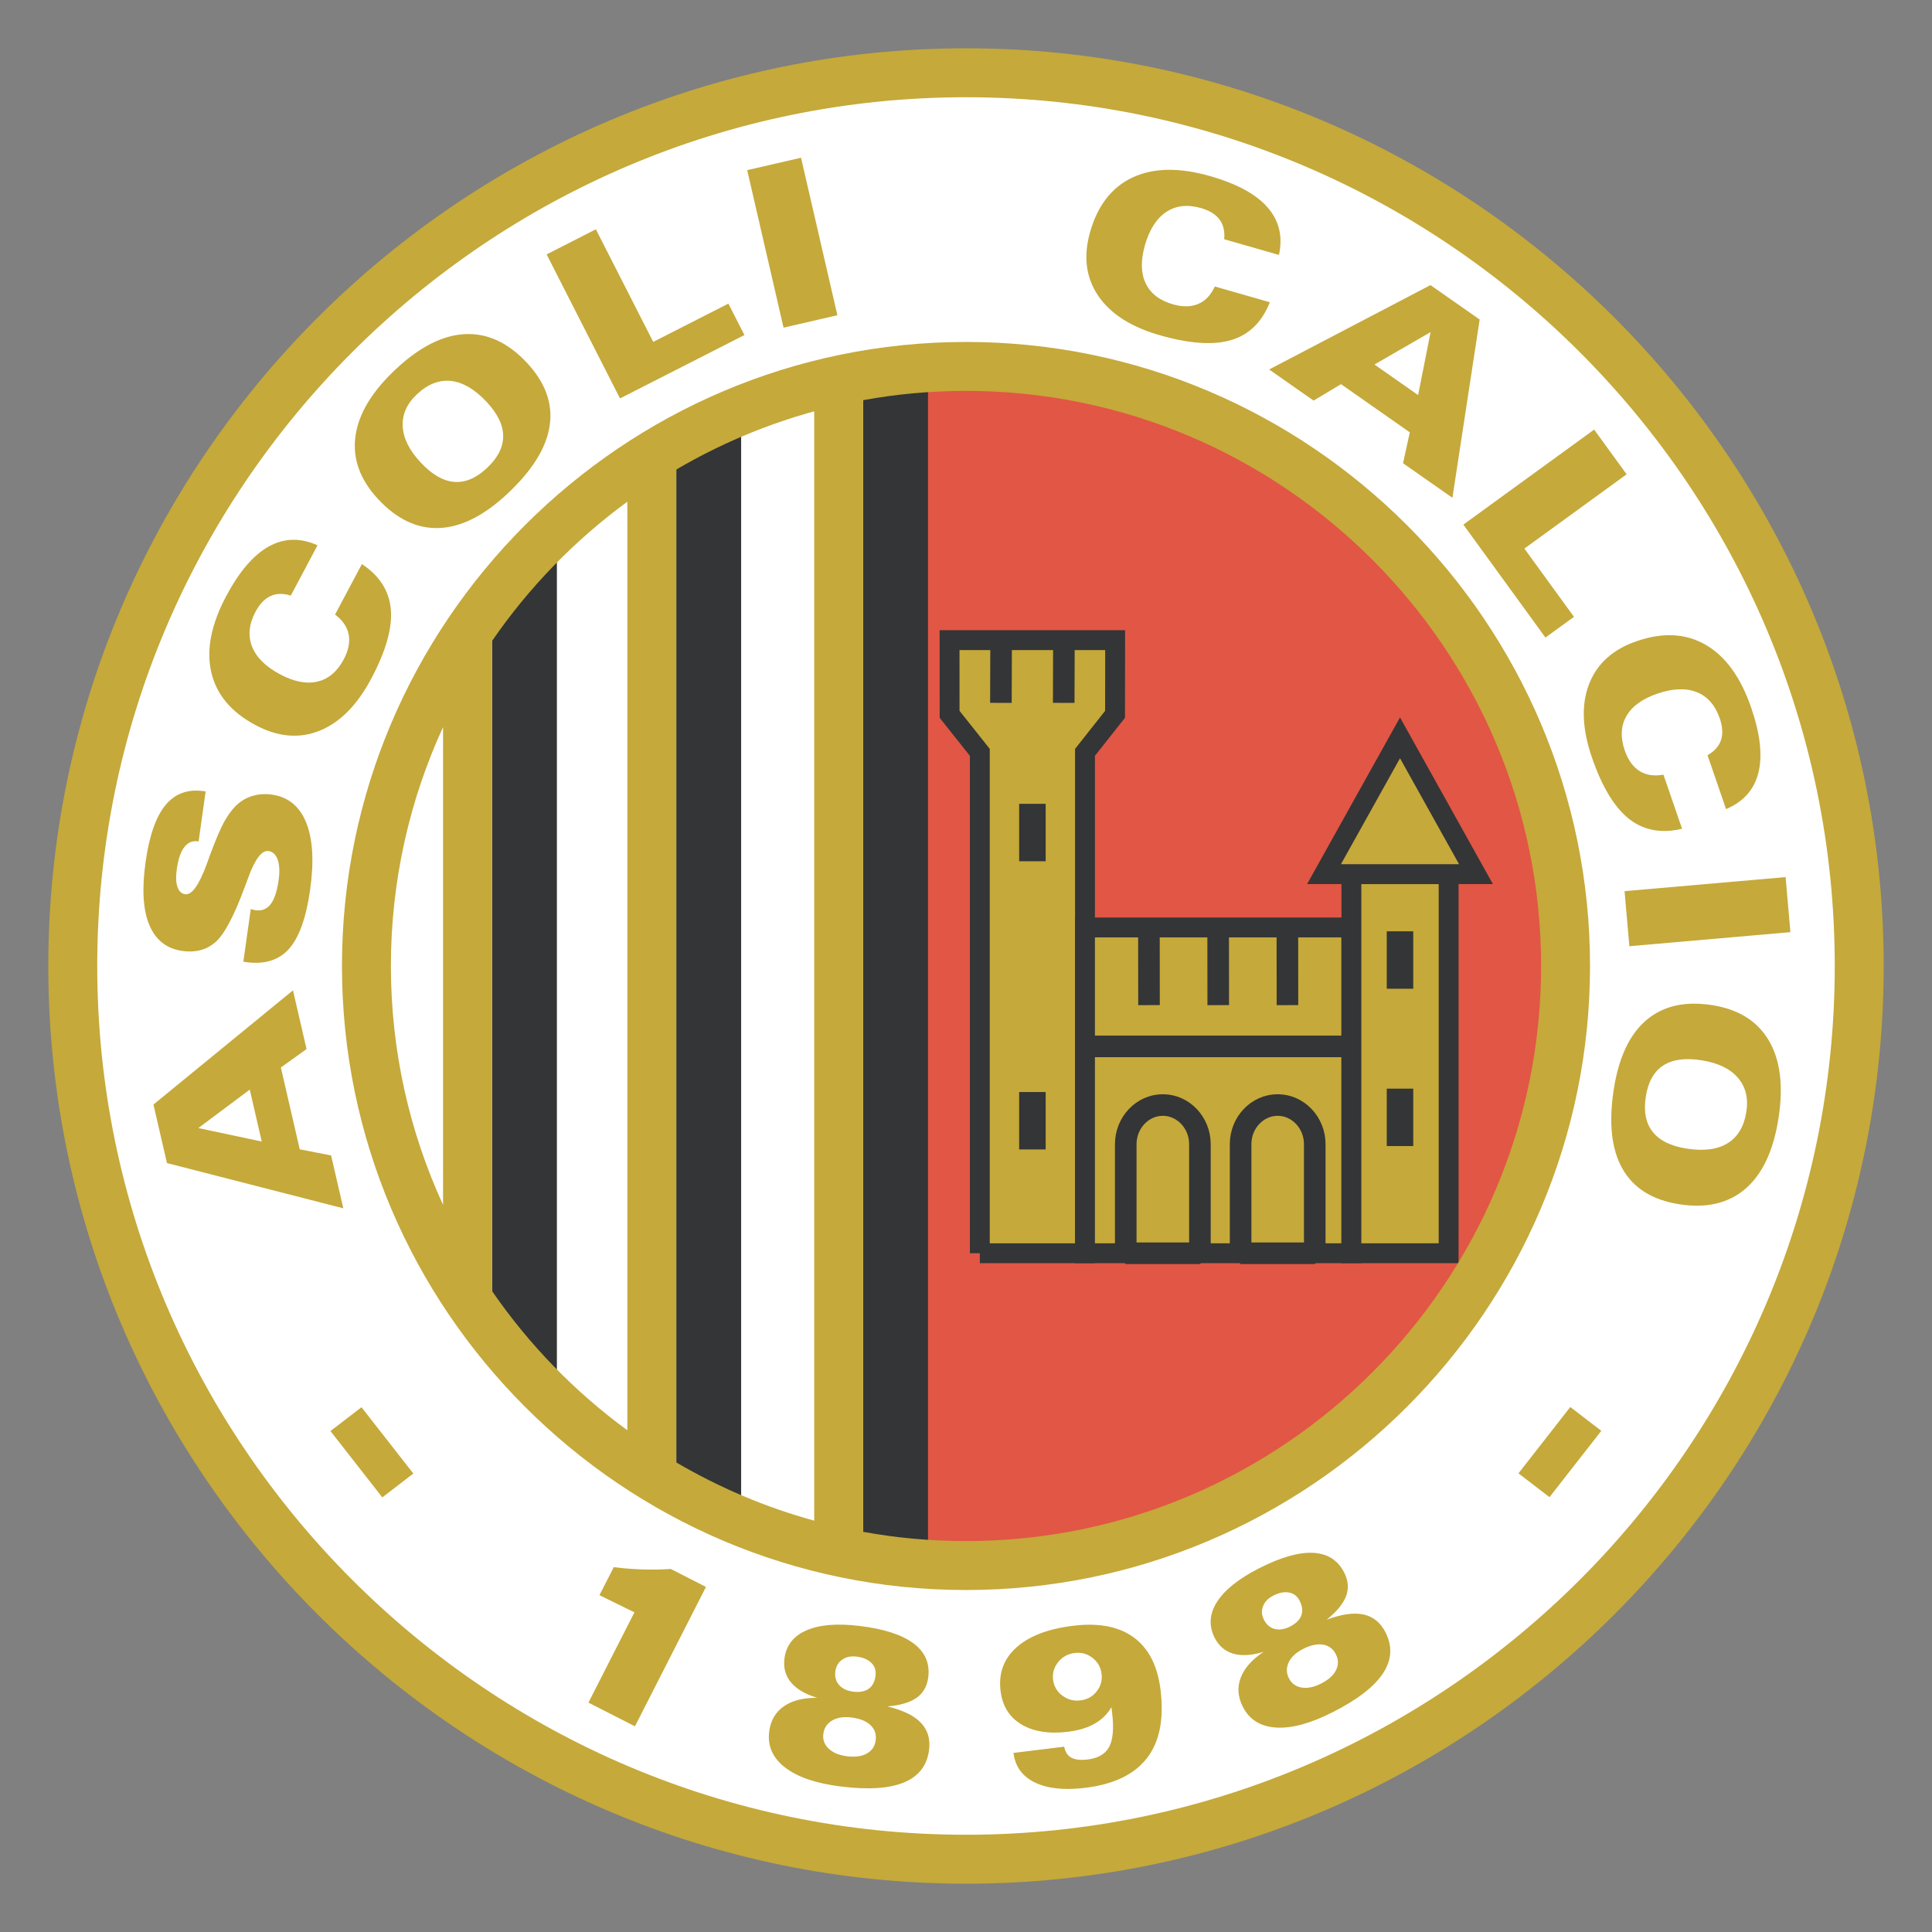 <svg enable-background="new 0 0 595.276 841.89" height="1000" viewBox="0 0 1000 1000" width="1000" xmlns="http://www.w3.org/2000/svg"><rect x="0" y="0" width="1000" height="1000" fill="#808080" stroke="none"/><g><path d="M 500 25 C 761.621 25 975 238.379 975 499.995 C 975 761.621 761.621 975 500 975 C 238.379 975 25 761.621 25 499.995 C 25 238.375 238.379 25 500 25 Z" fill="#c5a93a" stroke-width="4.524"/><path d="m 500 50.333 c 247.665 0 449.667 201.997 449.667 449.662 C 949.667 747.665 747.665 949.662 500 949.662 C 252.33 949.662 50.333 747.665 50.333 499.995 C 50.333 252.33 252.33 50.333 500 50.333 Z" fill="#fff" stroke-width="4.524"/><path d="m 500 195.995 c 167.44 0 304 136.565 304 304 C 804 667.44 667.435 804 500 804 c -12.015 0 -23.863 -.728 -35.53 -2.099 v 0 v -603.811 v 0 c 11.667 -1.371 23.515 -2.095 35.53 -2.095 z" fill="#e25645" stroke="#343536" stroke-miterlimit="1" stroke-width=".482"/><path d="m 507.157 648.68 h 54.43 V 389.42 l 15.557 -19.683 l .054 -38.398 h -85.708 l .018 38.398 l 15.643 19.683 l .005 259.26 z" fill="#c5a93a" stroke="#343536" stroke-miterlimit="20" stroke-width="10.289"/><path d="M 561.587 480.045 H 699.473 V 648.675 H 561.587 Z" fill="#c5a93a" stroke="#343536" stroke-miterlimit="20" stroke-width="10.289"/><path d="m 749.814 452.477 h -50.336 v 196.202 h 50.336 z" fill="#c5a93a" stroke="#343536" stroke-miterlimit="20" stroke-width="10.289"/><path d="m 724.643 381.906 l 39.33 70.553 h -78.665 z" fill="#c5a93a" stroke="#343536" stroke-miterlimit="20" stroke-width="10.289"/><path d="M 561.587 541.619 L 699.477 541.619" fill="#c5a93a" stroke="#343536" stroke-miterlimit="1" stroke-width="11.171"/><path d="m 601.881 571.96 v 0 v 0 c 10.559 0 19.195 9.125 19.195 20.271 v 0 v 56.448 h -38.389 v -56.448 v 0 c 0 -11.151 8.645 -20.271 19.195 -20.271 z m 59.443 0 v 0 v 0 c 10.554 0 19.19 9.125 19.19 20.271 v 0 v 56.448 h -38.385 v -56.448 v 0 c 0 -11.151 8.631 -20.271 19.195 -20.271 z" fill="#c5a93a" stroke="#343536" stroke-miterlimit="1" stroke-width="11.171"/><path d="m 288.245 717.745 v -435.503 v 0 c -12.241 11.902 -23.474 24.827 -33.594 38.624 v 0 v 358.254 v 0 c 10.12 13.807 21.352 26.722 33.594 38.624 z m 192.085 85.6 c -11.364 -.737 -22.565 -2.081 -33.562 -4.031 v 0 v -598.631 v 0 c 10.997 -1.954 22.198 -3.298 33.562 -4.031 v 0 z m -96.715 -22.583 c -11.567 -4.818 -22.777 -10.328 -33.576 -16.489 v 0 v -528.548 v 0 c 10.798 -6.161 22.008 -11.667 33.576 -16.494 v 0 z" fill="#343536" stroke-width="4.524"/><path d="m 500 176.995 c 177.903 0 322.995 145.101 322.995 322.995 C 822.995 677.899 677.903 822.991 500 822.991 C 322.097 822.991 177 677.899 177 499.991 C 177 322.097 322.097 176.995 500 176.995 Z M 421.435 787.09 v -574.189 v 0 c -25.288 6.949 -49.246 17.15 -71.39 30.138 v 0 v 513.909 v 0 c 22.144 12.992 46.102 23.194 71.39 30.142 z m 25.329 -579.97 v 585.752 v 0 c 17.276 3.153 35.069 4.791 53.236 4.791 c 163.947 0 297.671 -133.715 297.671 -297.667 c 0 -163.947 -133.724 -297.662 -297.671 -297.662 c -18.168 0 -35.955 1.642 -53.236 4.786 z M 229.322 623.64 v -247.285 v 0 c -17.313 37.688 -26.994 79.569 -26.994 123.64 c 0 44.08 9.681 85.961 26.994 123.645 z m 25.333 -291.849 v 336.409 v 0 c 19.131 27.794 42.859 52.196 70.056 72.105 v 0 v -480.623 v 0 c -27.202 19.909 -50.925 44.32 -70.056 72.11 z" fill="#c5a93a" stroke-width="4.524"/><path d="M 518.177 331.334 L 518.064 363.806" fill="none" stroke="#343536" stroke-miterlimit="1" stroke-width="11.171"/><path d="M 550.68 331.334 L 550.585 363.806" fill="none" stroke="#343536" stroke-miterlimit="1" stroke-width="11.171"/><path d="M 666.345 480.045 L 666.386 520.253" fill="#c5a93a" stroke="#343536" stroke-miterlimit="1" stroke-width="11.171"/><path d="M 630.516 480.045 L 630.557 520.253" fill="#c5a93a" stroke="#343536" stroke-miterlimit="1" stroke-width="11.171"/><path d="M 594.683 480.045 L 594.724 520.253" fill="#c5a93a" stroke="#343536" stroke-miterlimit="1" stroke-width="11.171"/><path d="m 717.785 563.483 h 13.716 v 29.717 h -13.716 z m 0 -81.438 h 13.716 v 29.721 H 717.785 Z M 527.514 416.056 h 13.721 v 29.726 h -13.721 z m 0 149.173 h 13.721 v 29.721 h -13.721 z" fill="#343536" stroke-width="4.524"/><path d="m 129.278 563.98 l -26.614 19.891 l 32.816 6.98 z m 42.103 34.087 l 6.32 27.351 l -91.281 -23.42 l -6.994 -30.287 l 72.218 -59.113 l 7.025 30.395 l -13.295 9.545 l 9.771 42.338 z M 129.794 470.555 c .041 .005 .113 .014 .231 .032 c 1.013 .303 1.773 .484 2.271 .556 c 3.221 .452 5.809 -.597 7.767 -3.112 c 1.963 -2.547 3.348 -6.695 4.157 -12.463 c .62 -4.393 .448 -7.917 -.484 -10.59 c -.936 -2.674 -2.547 -4.171 -4.786 -4.483 c -3.415 -.484 -6.872 4.058 -10.396 13.599 c -.416 1.135 -.733 1.968 -.923 2.511 c -.244 .611 -.584 1.497 -1.004 2.674 c -5.61 15.168 -10.726 24.718 -15.363 28.6 c -2.257 1.886 -4.791 3.216 -7.614 3.954 c -2.8 .719 -5.895 .86 -9.206 .389 c -8.175 -1.149 -13.875 -5.628 -17.141 -13.418 c -3.266 -7.79 -3.918 -18.602 -1.972 -32.463 c 1.923 -13.671 5.338 -23.533 10.274 -29.55 c 4.931 -6.03 11.572 -8.464 19.873 -7.292 v 0 l .959 .127 l -3.637 25.908 l -.385 -.054 v 0 c -2.859 -.403 -5.189 .602 -7.039 3.017 c -1.846 2.42 -3.13 6.148 -3.845 11.21 c -.552 3.936 -.461 7.039 .294 9.319 c .755 2.271 2.099 3.556 4.035 3.832 c 3.456 .48 7.184 -4.764 11.21 -15.734 c .746 -2.108 1.353 -3.759 1.773 -4.954 c 2.931 -7.804 5.293 -13.309 7.057 -16.544 c 1.787 -3.239 3.71 -5.949 5.822 -8.179 c 2.402 -2.484 5.252 -4.27 8.532 -5.334 c 3.298 -1.059 6.759 -1.339 10.441 -.823 c 8.414 1.185 14.35 6.003 17.779 14.463 c 3.443 8.482 4.117 20.072 2.054 34.779 c -2.045 14.54 -5.714 24.759 -10.979 30.649 c -5.284 5.885 -12.739 8.143 -22.361 6.79 v 0 l -1.226 -.176 l 3.832 -27.238 z M 150.513 308.272 c -3.927 -1.235 -7.41 -1.154 -10.477 .24 c -3.049 1.407 -5.646 4.103 -7.785 8.12 c -3.406 6.41 -3.995 12.418 -1.787 18.045 c 2.212 5.61 7.062 10.396 14.549 14.381 c 7.215 3.836 13.662 5.071 19.335 3.728 c 5.686 -1.339 10.201 -5.166 13.567 -11.495 c 2.465 -4.632 3.311 -8.916 2.565 -12.866 c -.746 -3.922 -3.099 -7.369 -7.057 -10.332 v 0 l 13.897 -26.139 v 0 c 9.179 6.085 14.173 13.942 14.987 23.542 c .796 9.609 -2.588 21.538 -10.151 35.765 c -7.297 13.725 -16.195 22.71 -26.722 26.953 c -10.518 4.234 -21.565 3.266 -33.123 -2.877 c -12.649 -6.722 -20.312 -15.865 -22.958 -27.428 c -2.651 -11.563 -.072 -24.691 7.713 -39.344 c 6.768 -12.716 14.11 -21.294 22.054 -25.713 c 7.93 -4.397 16.354 -4.614 25.234 -.611 v 0 z m 67.165 -68.952 c 5.8 6.216 11.558 9.581 17.281 10.097 c 5.736 .502 11.382 -1.85 16.973 -7.066 c 5.664 -5.279 8.518 -10.798 8.509 -16.539 c 0 -5.741 -2.827 -11.631 -8.473 -17.697 c -6.13 -6.573 -12.282 -10.21 -18.416 -10.92 c -6.139 -.706 -12.029 1.556 -17.679 6.822 c -5.252 4.899 -7.736 10.445 -7.433 16.62 c .303 6.17 3.388 12.404 9.238 18.683 z M 262.5 255.692 c -12.11 11.291 -23.84 17.168 -35.182 17.607 c -11.364 .452 -21.868 -4.519 -31.576 -14.924 c -9.428 -10.111 -13.35 -20.99 -11.753 -32.621 c 1.583 -11.617 8.604 -23.225 21.027 -34.806 c 12.305 -11.477 24.225 -17.485 35.783 -18.014 c 11.554 -.534 22.207 4.42 31.952 14.87 c 9.545 10.242 13.476 21.09 11.757 32.567 c -1.724 11.481 -9.057 23.239 -22.008 35.322 z m 114.516 -98.538 l 8.292 16.272 l -64.392 32.802 l -37.977 -74.548 l 25.483 -12.988 l 29.69 58.28 z M 405.57 169.595 L 386.746 88.071 L 414.613 81.638 l 18.819 81.528 z m 228.072 -45.763 c .389 -4.099 -.412 -7.491 -2.411 -10.201 c -2.009 -2.692 -5.189 -4.669 -9.563 -5.926 c -6.976 -2 -12.974 -1.325 -18.014 2.004 c -5.026 3.33 -8.708 9.07 -11.038 17.222 c -2.253 7.858 -2.126 14.422 .375 19.688 c 2.488 5.284 7.179 8.903 14.055 10.88 c 5.049 1.448 9.414 1.389 13.119 -.167 c 3.691 -1.543 6.569 -4.565 8.64 -9.048 v 0 l 28.455 8.161 v 0 c -4.04 10.242 -10.681 16.756 -19.9 19.552 c -9.238 2.769 -21.606 1.941 -37.095 -2.497 c -14.947 -4.284 -25.578 -11.12 -31.925 -20.534 c -6.324 -9.41 -7.677 -20.416 -4.071 -32.997 c 3.949 -13.775 11.296 -23.166 22.054 -28.161 c 10.758 -4.994 24.139 -5.207 40.085 -.633 c 13.856 3.972 23.764 9.369 29.73 16.222 c 5.953 6.845 7.921 15.042 5.849 24.564 v 0 z m 100.37 80.66 l 6.46 -32.59 l -29.047 16.774 z m -54.1 2.85 l -23.004 -16.1 l 83.51 -43.673 l 25.455 17.824 l -14.105 92.263 l -25.55 -17.892 l 3.492 -15.992 l -35.598 -24.926 z m 134.778 111.928 l -14.77 10.73 l -42.483 -58.461 l 67.694 -49.178 l 16.81 23.139 l -52.92 38.448 z m 69.119 71.63 c 3.578 -2.031 5.899 -4.632 6.976 -7.826 c 1.04 -3.185 .841 -6.926 -.638 -11.228 c -2.361 -6.867 -6.356 -11.391 -11.975 -13.612 c -5.614 -2.203 -12.422 -1.927 -20.439 .837 c -7.731 2.66 -13.033 6.528 -15.915 11.599 c -2.9 5.076 -3.176 10.988 -.846 17.76 c 1.71 4.963 4.257 8.505 7.654 10.654 c 3.384 2.14 7.51 2.76 12.368 1.882 v 0 l 9.636 27.998 v 0 c -10.708 2.56 -19.86 .855 -27.432 -5.094 c -7.573 -5.976 -13.988 -16.584 -19.231 -31.816 c -5.058 -14.707 -5.564 -27.333 -1.488 -37.928 c 4.076 -10.581 12.318 -18.005 24.686 -22.266 c 13.549 -4.669 25.465 -4.035 35.72 1.914 c 10.269 5.949 18.109 16.783 23.51 32.476 c 4.687 13.626 5.949 24.836 3.764 33.657 c -2.185 8.803 -7.781 15.11 -16.756 18.882 v 0 z m -42.94 70.377 l 83.351 -7.283 l 2.493 28.486 l -83.351 7.292 z m 39.868 87.522 c -8.392 -1.33 -15.005 -.439 -19.832 2.678 c -4.827 3.135 -7.826 8.469 -9.021 16.023 c -1.217 7.645 -.063 13.748 3.474 18.272 c 3.533 4.524 9.391 7.433 17.579 8.726 c 8.876 1.407 15.956 .489 21.23 -2.732 c 5.275 -3.225 8.518 -8.631 9.731 -16.259 c 1.126 -7.093 -.339 -12.997 -4.379 -17.675 c -4.04 -4.682 -10.305 -7.69 -18.783 -9.034 z m -45.396 14.684 c 2.592 -16.349 8.211 -28.201 16.883 -35.53 c 8.672 -7.347 20.022 -9.907 34.078 -7.677 c 13.657 2.158 23.442 8.319 29.346 18.466 c 5.899 10.129 7.51 23.601 4.849 40.37 c -2.633 16.62 -8.333 28.695 -17.105 36.227 c -8.776 7.528 -20.221 10.192 -34.331 7.957 c -13.829 -2.194 -23.605 -8.319 -29.314 -18.425 c -5.709 -10.106 -7.17 -23.886 -4.406 -41.388 z m -637.464 211.556 l -26.826 -34.331 l 16.055 -12.332 l 26.831 34.331 z m 106.699 106.228 l 23.804 -46.727 l -18.109 -8.889 l 7.433 -14.503 v 0 c 4.931 .647 9.866 1.027 14.784 1.185 c 4.904 .154 9.83 .081 14.725 -.235 v 0 l 18.186 9.296 l -36.751 72.137 z m 118.388 -2.475 c -6.13 -1.868 -10.645 -4.51 -13.517 -7.939 c -2.873 -3.443 -4.013 -7.541 -3.429 -12.269 c .841 -6.858 4.646 -11.775 11.391 -14.711 c 6.736 -2.945 15.955 -3.7 27.686 -2.267 c 12.531 1.543 21.773 4.556 27.745 9.011 c 5.967 4.474 8.514 10.287 7.636 17.457 c -.575 4.646 -2.565 8.188 -5.967 10.645 c -3.402 2.429 -8.469 3.954 -15.214 4.528 c 7.971 1.895 13.73 4.691 17.29 8.387 c 3.569 3.692 4.999 8.378 4.302 14.046 c -.986 8.052 -5.288 13.684 -12.902 16.869 c -7.609 3.185 -18.502 3.89 -32.648 2.158 c -12.757 -1.57 -22.388 -4.818 -28.862 -9.767 c -6.478 -4.949 -9.265 -11.147 -8.355 -18.579 c .697 -5.686 3.207 -10.066 7.5 -13.105 c 4.293 -3.031 10.075 -4.519 17.344 -4.465 z M 432.36 865.194 c -.339 2.782 .33 5.112 1.986 6.998 c 1.683 1.882 4.099 3.017 7.247 3.406 c 3.425 .416 6.116 -.09 8.066 -1.506 c 1.972 -1.416 3.144 -3.678 3.524 -6.786 c .321 -2.637 -.38 -4.827 -2.14 -6.587 c -1.733 -1.751 -4.311 -2.85 -7.672 -3.262 c -2.981 -.366 -5.465 .167 -7.491 1.597 c -2.022 1.429 -3.189 3.47 -3.52 6.139 z m -6.207 32.273 c -.371 3.013 .57 5.564 2.791 7.65 c 2.217 2.108 5.388 3.416 9.523 3.927 c 4.225 .511 7.659 .041 10.278 -1.452 c 2.624 -1.493 4.135 -3.782 4.519 -6.912 c .385 -3.158 -.538 -5.754 -2.764 -7.822 c -2.226 -2.063 -5.483 -3.357 -9.808 -3.89 c -4.058 -.493 -7.396 .027 -10.029 1.597 c -2.624 1.565 -4.135 3.863 -4.51 6.903 z m 149.132 -13.825 c -2.081 3.569 -4.99 6.424 -8.726 8.541 c -3.741 2.122 -8.274 3.497 -13.617 4.153 c -9.939 1.226 -18.032 -.054 -24.27 -3.787 c -6.234 -3.768 -9.826 -9.523 -10.78 -17.29 c -1.117 -9.075 1.606 -16.584 8.161 -22.488 c 6.555 -5.917 16.354 -9.676 29.427 -11.273 c 13.2 -1.62 23.669 .389 31.368 6.035 c 7.7 5.65 12.323 14.702 13.847 27.156 c 1.85 15.028 -.475 26.767 -6.989 35.254 c -6.51 8.46 -17.15 13.617 -31.934 15.426 c -10.889 1.339 -19.593 .421 -26.111 -2.76 c -6.537 -3.176 -10.228 -8.288 -11.083 -15.304 v 0 l 26.234 -3.216 v 0 c .529 2.719 1.778 4.619 3.719 5.686 c 1.968 1.063 4.795 1.384 8.469 .932 c 5.474 -.674 9.201 -2.891 11.16 -6.641 c 1.963 -3.737 2.438 -9.663 1.443 -17.774 v 0 z m -5.107 -17.263 c -.421 -3.402 -1.99 -6.175 -4.705 -8.279 c -2.714 -2.103 -5.8 -2.936 -9.238 -2.515 c -3.501 .434 -6.333 1.986 -8.518 4.691 c -2.18 2.71 -3.058 5.777 -2.642 9.179 c .412 3.343 1.99 6.08 4.773 8.179 c 2.773 2.099 5.904 2.922 9.391 2.488 c 3.488 -.421 6.297 -1.972 8.401 -4.655 c 2.117 -2.678 2.95 -5.709 2.538 -9.088 z m 83.885 -11.4 c -6.125 1.882 -11.35 2.212 -15.648 .977 c -4.307 -1.24 -7.546 -4.008 -9.708 -8.247 c -3.13 -6.161 -2.732 -12.368 1.212 -18.566 c 3.949 -6.207 11.169 -11.993 21.696 -17.358 c 11.246 -5.732 20.601 -8.405 28.043 -8.048 c 7.446 .376 12.807 3.773 16.091 10.206 c 2.126 4.18 2.447 8.229 1 12.16 c -1.461 3.918 -4.809 8.012 -10.075 12.269 c 7.654 -2.886 14.001 -3.796 19.023 -2.728 c 5.017 1.077 8.826 4.153 11.423 9.242 c 3.682 7.234 3.271 14.309 -1.262 21.208 c -4.528 6.89 -13.169 13.571 -25.863 20.041 c -11.454 5.836 -21.253 8.532 -29.391 8.043 c -8.138 -.475 -13.911 -4.058 -17.313 -10.735 c -2.601 -5.112 -2.968 -10.138 -1.108 -15.06 c 1.864 -4.913 5.818 -9.382 11.88 -13.404 z m .185 -16.521 c 1.271 2.497 3.13 4.053 5.56 4.682 c 2.443 .62 5.089 .208 7.917 -1.226 c 3.076 -1.57 5.017 -3.492 5.845 -5.759 c .841 -2.275 .543 -4.8 -.873 -7.6 c -1.208 -2.361 -3.013 -3.782 -5.447 -4.261 c -2.42 -.484 -5.171 .05 -8.193 1.588 c -2.678 1.371 -4.438 3.194 -5.32 5.519 c -.887 2.307 -.71 4.655 .511 7.057 z m 12.897 30.219 c 1.38 2.71 3.583 4.298 6.591 4.795 c 3.017 .502 6.374 -.19 10.088 -2.072 c 3.795 -1.945 6.374 -4.252 7.718 -6.962 c 1.33 -2.701 1.303 -5.447 -.122 -8.251 c -1.443 -2.832 -3.664 -4.465 -6.668 -4.936 c -2.999 -.47 -6.419 .276 -10.305 2.253 c -3.637 1.855 -6.116 4.157 -7.424 6.931 c -1.294 2.769 -1.262 5.514 .122 8.242 z m 161.69 -128.083 l -26.822 34.336 l -16.055 -12.332 l 26.817 -34.336 z" fill="#c5a93a" stroke-width="4.524"/></g></svg>